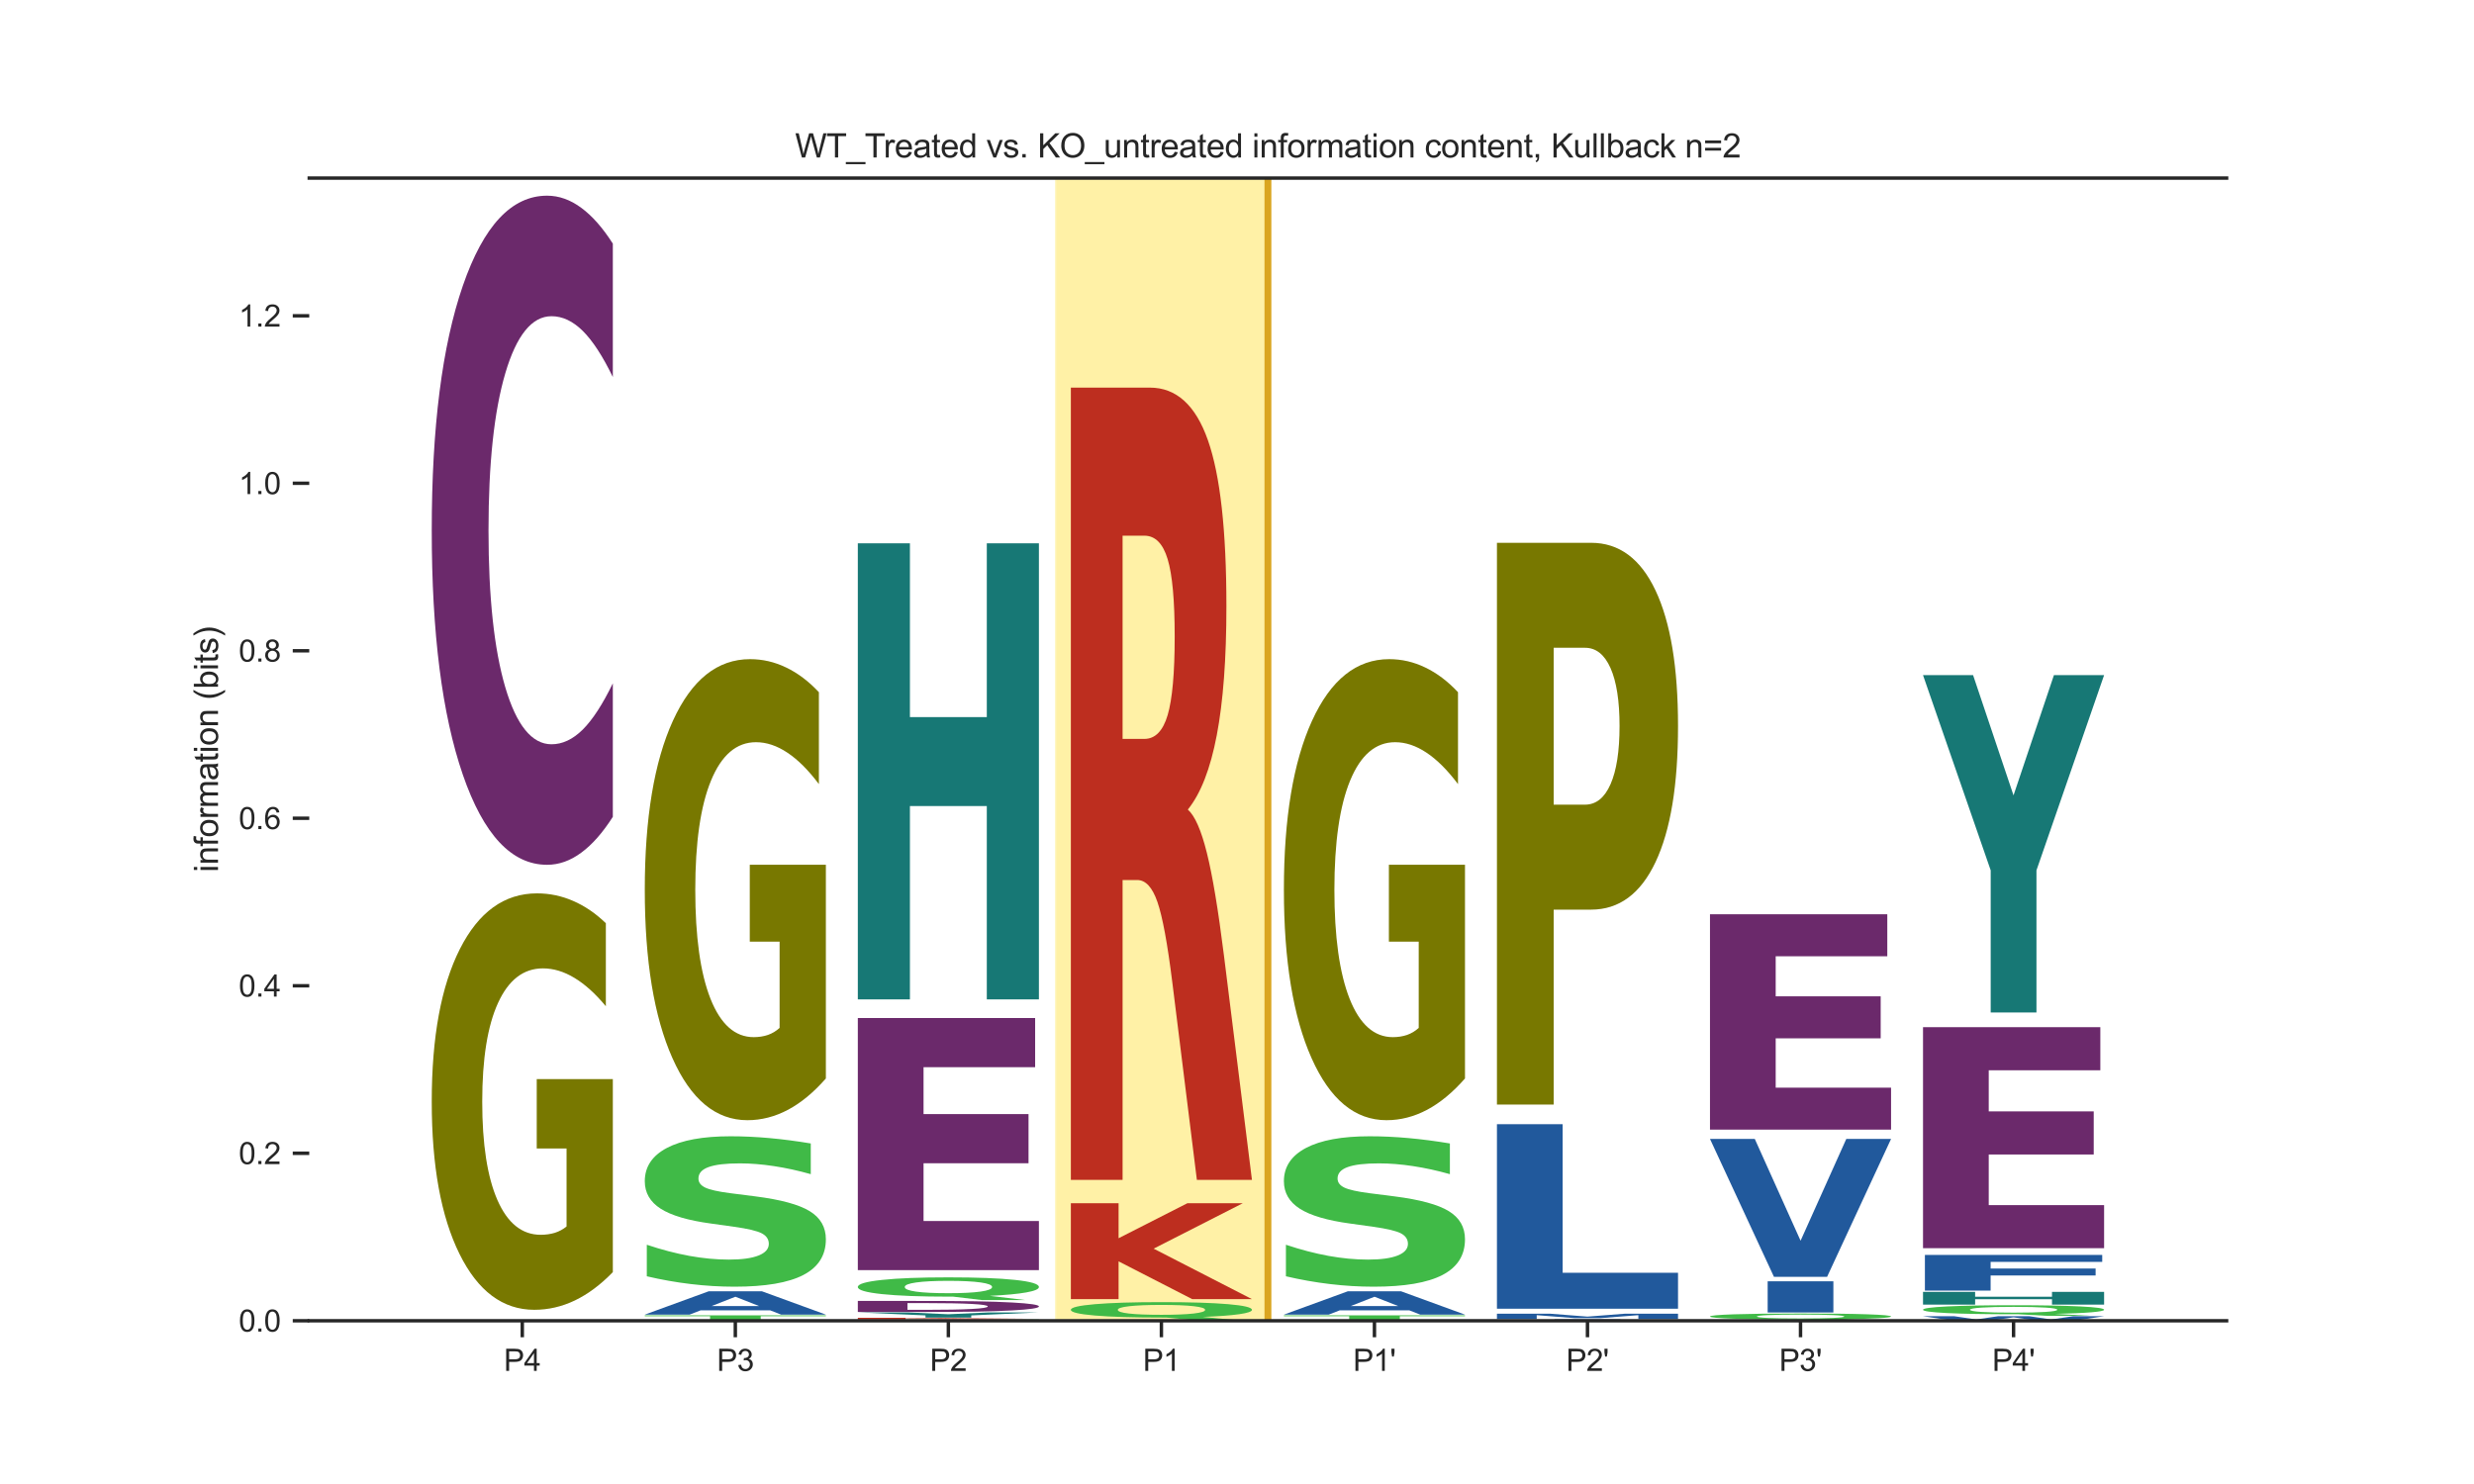 <?xml version="1.0" encoding="utf-8" standalone="no"?>
<!DOCTYPE svg PUBLIC "-//W3C//DTD SVG 1.1//EN"
  "http://www.w3.org/Graphics/SVG/1.1/DTD/svg11.dtd">
<svg xmlns:xlink="http://www.w3.org/1999/xlink" width="720pt" height="432pt" viewBox="0 0 720 432" xmlns="http://www.w3.org/2000/svg" version="1.1">
 <defs>
  <style type="text/css">*{stroke-linejoin: round; stroke-linecap: butt}</style>
 </defs>
 <g id="figure_1">
  <g id="patch_1">
   <path d="M 0 432 
L 720 432 
L 720 0 
L 0 0 
z
" style="fill: #ffffff"/>
  </g>
  <g id="axes_1">
   <g id="patch_2">
    <path d="M 90 384.48 
L 648 384.48 
L 648 51.84 
L 90 51.84 
z
" style="fill: #ffffff"/>
   </g>
   <g id="patch_3">
    <path d="M 307 384.48 
L 369 384.48 
L 369 51.84 
L 307 51.84 
z
" clip-path="url(#p165d4aacc2)" style="fill: #ffd700; opacity: 0.35; stroke: #ffffff; stroke-width: 0.8; stroke-linejoin: miter"/>
   </g>
   <g id="line2d_1">
    <path d="M 90 384.48 
L 648 384.48 
" clip-path="url(#p165d4aacc2)" style="fill: none; stroke: #000000; stroke-width: 0.5; stroke-linecap: round"/>
   </g>
   <g id="patch_4">
    <path d="M 178.35 370.322 
Q 173.035 375.806 167.319 378.56 
Q 161.602 381.29 155.508 381.29 
Q 141.736 381.29 133.693 364.963 
Q 125.65 348.635 125.65 320.714 
Q 125.65 292.467 133.835 276.265 
Q 142.032 260.063 156.287 260.063 
Q 161.779 260.063 166.811 262.266 
Q 171.854 264.445 176.319 268.752 
L 176.319 292.917 
Q 171.712 287.383 167.153 284.654 
Q 162.594 281.899 158.012 281.899 
Q 149.532 281.899 144.937 291.966 
Q 140.343 302.008 140.343 320.714 
Q 140.343 339.245 144.772 349.362 
Q 149.201 359.453 157.35 359.453 
Q 159.571 359.453 161.472 358.877 
Q 163.374 358.276 164.886 357.024 
L 164.886 334.337 
L 156.205 334.337 
L 156.205 314.128 
L 178.35 314.128 
L 178.35 370.322 
z
" clip-path="url(#p165d4aacc2)" style="fill: #787800"/>
   </g>
   <g id="patch_5">
    <path d="M 178.35 237.785 
Q 173.942 244.705 169.175 248.206 
Q 164.408 251.747 159.217 251.747 
Q 143.735 251.747 134.692 225.513 
Q 125.65 199.279 125.65 154.417 
Q 125.65 109.393 134.692 83.199 
Q 143.735 56.966 159.217 56.966 
Q 164.408 56.966 169.175 60.507 
Q 173.942 64.007 178.35 70.928 
L 178.35 109.755 
Q 173.902 100.581 169.587 96.316 
Q 165.271 92.051 160.504 92.051 
Q 151.954 92.051 147.054 108.669 
Q 142.168 125.246 142.168 154.417 
Q 142.168 183.467 147.054 200.084 
Q 151.954 216.661 160.504 216.661 
Q 165.271 216.661 169.587 212.396 
Q 173.902 208.091 178.35 198.917 
L 178.35 237.785 
z
" clip-path="url(#p165d4aacc2)" style="fill: #6b296b"/>
   </g>
   <g id="patch_6">
    <path d="M 187.65 384.243 
L 204.578 384.243 
L 225.968 384.401 
L 225.968 384.243 
L 240.35 384.243 
L 240.35 384.474 
L 223.409 384.474 
L 202.019 384.315 
L 202.019 384.474 
L 187.65 384.474 
L 187.65 384.243 
z
" clip-path="url(#p165d4aacc2)" style="fill: #40ba47"/>
   </g>
   <g id="patch_7">
    <path d="M 187.65 382.903 
L 240.35 382.903 
L 240.35 383.156 
L 221.39 383.156 
L 221.39 384.203 
L 206.647 384.203 
L 206.647 383.156 
L 187.65 383.156 
L 187.65 382.903 
z
" clip-path="url(#p165d4aacc2)" style="fill: #40ba47"/>
   </g>
   <g id="patch_8">
    <path d="M 224.155 381.452 
L 203.888 381.452 
L 200.688 382.69 
L 187.65 382.69 
L 206.269 375.893 
L 221.731 375.893 
L 240.35 382.69 
L 227.323 382.69 
L 224.155 381.452 
z
M 207.12 380.19 
L 220.891 380.19 
L 214.016 377.487 
L 207.12 380.19 
z
" clip-path="url(#p165d4aacc2)" style="fill: #21599c"/>
   </g>
   <g id="patch_9">
    <path d="M 235.956 332.866 
L 235.956 341.802 
Q 230.46 340.246 225.221 339.459 
Q 219.997 338.663 215.345 338.663 
Q 209.177 338.663 206.214 339.74 
Q 203.265 340.807 203.265 343.068 
Q 203.265 344.769 205.255 345.718 
Q 207.244 346.659 212.483 347.337 
L 219.811 348.269 
Q 230.946 349.689 235.641 352.574 
Q 240.35 355.45 240.35 360.769 
Q 240.35 367.742 233.795 371.152 
Q 227.239 374.562 213.771 374.562 
Q 207.43 374.562 201.033 373.793 
Q 194.635 373.033 188.237 371.532 
L 188.237 362.352 
Q 194.635 364.495 200.603 365.59 
Q 206.572 366.675 212.125 366.675 
Q 217.764 366.675 220.756 365.49 
Q 223.747 364.296 223.747 362.089 
Q 223.747 360.118 221.715 359.041 
Q 219.682 357.965 213.599 357.115 
L 206.929 356.183 
Q 196.91 354.826 192.273 351.86 
Q 187.65 348.893 187.65 343.864 
Q 187.65 337.56 194.091 334.168 
Q 200.532 330.776 212.612 330.776 
Q 218.122 330.776 223.933 331.301 
Q 229.744 331.826 235.956 332.866 
z
" clip-path="url(#p165d4aacc2)" style="fill: #40ba47"/>
   </g>
   <g id="patch_10">
    <path d="M 240.35 313.95 
Q 235.035 320.021 229.319 323.071 
Q 223.602 326.092 217.508 326.092 
Q 203.736 326.092 195.693 308.017 
Q 187.65 289.941 187.65 259.029 
Q 187.65 227.757 195.835 209.82 
Q 204.032 191.883 218.287 191.883 
Q 223.779 191.883 228.811 194.323 
Q 233.854 196.735 238.319 201.503 
L 238.319 228.256 
Q 233.712 222.129 229.153 219.107 
Q 224.594 216.058 220.012 216.058 
Q 211.532 216.058 206.937 227.203 
Q 202.343 238.32 202.343 259.029 
Q 202.343 279.545 206.772 290.745 
Q 211.201 301.918 219.35 301.918 
Q 221.571 301.918 223.472 301.28 
Q 225.374 300.615 226.886 299.228 
L 226.886 274.111 
L 218.205 274.111 
L 218.205 251.738 
L 240.35 251.738 
L 240.35 313.95 
z
" clip-path="url(#p165d4aacc2)" style="fill: #787800"/>
   </g>
   <g id="patch_11">
    <path d="M 249.65 384.123 
L 266.578 384.123 
L 287.968 384.362 
L 287.968 384.123 
L 302.35 384.123 
L 302.35 384.471 
L 285.409 384.471 
L 264.019 384.232 
L 264.019 384.471 
L 249.65 384.471 
L 249.65 384.123 
z
" clip-path="url(#p165d4aacc2)" style="fill: #40ba47"/>
   </g>
   <g id="patch_12">
    <path d="M 249.65 383.607 
L 263.538 383.607 
L 263.538 383.787 
L 283.556 383.607 
L 299.683 383.607 
L 273.743 383.841 
L 302.35 384.101 
L 284.964 384.101 
L 263.538 383.906 
L 263.538 384.101 
L 249.65 384.101 
L 249.65 383.607 
z
" clip-path="url(#p165d4aacc2)" style="fill: #bd2e1f"/>
   </g>
   <g id="patch_13">
    <path d="M 249.65 382.053 
L 264.22 382.053 
L 275.989 382.588 
L 287.747 382.053 
L 302.35 382.053 
L 282.665 382.922 
L 282.665 383.554 
L 269.346 383.554 
L 269.346 382.922 
L 249.65 382.053 
z
" clip-path="url(#p165d4aacc2)" style="fill: #177875"/>
   </g>
   <g id="patch_14">
    <path d="M 264.091 379.335 
L 264.091 381.301 
L 269.265 381.301 
Q 278.113 381.301 282.783 381.048 
Q 287.464 380.795 287.464 380.314 
Q 287.464 379.835 282.807 379.585 
Q 278.161 379.335 269.265 379.335 
L 264.091 379.335 
z
M 249.65 378.706 
L 264.872 378.706 
Q 277.633 378.706 283.875 378.811 
Q 290.117 378.916 294.583 379.166 
Q 298.521 379.384 300.429 379.67 
Q 302.35 379.954 302.35 380.314 
Q 302.35 380.679 300.429 380.965 
Q 298.521 381.251 294.583 381.469 
Q 290.081 381.719 283.779 381.824 
Q 277.477 381.929 264.872 381.929 
L 249.65 381.929 
L 249.65 378.706 
z
" clip-path="url(#p165d4aacc2)" style="fill: #6b296b"/>
   </g>
   <g id="patch_15">
    <path d="M 277.405 377.46 
L 276.373 377.46 
Q 263.714 377.46 256.677 376.72 
Q 249.65 375.979 249.65 374.659 
Q 249.65 373.34 256.666 372.593 
Q 263.681 371.845 276 371.845 
Q 288.45 371.845 295.4 372.586 
Q 302.35 373.326 302.35 374.659 
Q 302.35 375.573 298.661 376.234 
Q 294.972 376.895 288.044 377.228 
L 298.365 378.448 
L 285.771 378.448 
L 277.405 377.46 
z
M 276 372.858 
Q 269.961 372.858 266.635 373.33 
Q 263.308 373.801 263.308 374.659 
Q 263.308 375.53 266.558 375.993 
Q 269.819 376.456 276 376.456 
Q 282.071 376.456 285.398 375.984 
Q 288.725 375.511 288.725 374.659 
Q 288.725 373.801 285.398 373.33 
Q 282.071 372.858 276 372.858 
z
" clip-path="url(#p165d4aacc2)" style="fill: #40ba47"/>
   </g>
   <g id="patch_16">
    <path d="M 249.65 296.352 
L 301.253 296.352 
L 301.253 310.665 
L 268.775 310.665 
L 268.775 324.317 
L 299.329 324.317 
L 299.329 338.63 
L 268.775 338.63 
L 268.775 355.443 
L 302.35 355.443 
L 302.35 369.74 
L 249.65 369.74 
L 249.65 296.352 
z
" clip-path="url(#p165d4aacc2)" style="fill: #6b296b"/>
   </g>
   <g id="patch_17">
    <path d="M 249.65 158.16 
L 264.813 158.16 
L 264.813 208.751 
L 287.187 208.751 
L 287.187 158.16 
L 302.35 158.16 
L 302.35 290.927 
L 287.187 290.927 
L 287.187 234.645 
L 264.813 234.645 
L 264.813 290.927 
L 249.65 290.927 
L 249.65 158.16 
z
" clip-path="url(#p165d4aacc2)" style="fill: #177875"/>
   </g>
   <g id="patch_18">
    <path d="M 339.405 383.551 
L 338.373 383.551 
Q 325.714 383.551 318.677 382.958 
Q 311.65 382.365 311.65 381.308 
Q 311.65 380.253 318.666 379.655 
Q 325.681 379.056 338 379.056 
Q 350.45 379.056 357.4 379.649 
Q 364.35 380.241 364.35 381.308 
Q 364.35 382.04 360.661 382.569 
Q 356.972 383.098 350.044 383.365 
L 360.365 384.341 
L 347.771 384.341 
L 339.405 383.551 
z
M 338 379.867 
Q 331.961 379.867 328.635 380.244 
Q 325.308 380.622 325.308 381.308 
Q 325.308 382.005 328.558 382.376 
Q 331.819 382.746 338 382.746 
Q 344.071 382.746 347.398 382.369 
Q 350.725 381.99 350.725 381.308 
Q 350.725 380.622 347.398 380.244 
Q 344.071 379.867 338 379.867 
z
" clip-path="url(#p165d4aacc2)" style="fill: #40ba47"/>
   </g>
   <g id="patch_19">
    <path d="M 311.65 350.268 
L 325.538 350.268 
L 325.538 360.456 
L 345.556 350.268 
L 361.683 350.268 
L 335.743 363.49 
L 364.35 378.182 
L 346.964 378.182 
L 325.538 367.187 
L 325.538 378.182 
L 311.65 378.182 
L 311.65 350.268 
z
" clip-path="url(#p165d4aacc2)" style="fill: #bd2e1f"/>
   </g>
   <g id="patch_20">
    <path d="M 333.033 215.102 
Q 337.762 215.102 339.814 208.182 
Q 341.866 201.213 341.866 185.297 
Q 341.866 169.53 339.814 162.758 
Q 337.762 155.937 333.033 155.937 
L 326.702 155.937 
L 326.702 215.102 
L 333.033 215.102 
z
M 326.702 256.176 
L 326.702 343.465 
L 311.65 343.465 
L 311.65 112.836 
L 334.634 112.836 
Q 346.17 112.836 351.538 128.159 
Q 356.918 143.432 356.918 176.499 
Q 356.918 199.334 354.115 214.014 
Q 351.325 228.694 345.695 235.663 
Q 348.785 238.431 351.225 248.267 
Q 353.677 258.054 356.18 277.973 
L 364.35 343.465 
L 348.322 343.465 
L 341.203 286.178 
Q 339.051 268.879 336.836 262.552 
Q 334.634 256.176 330.956 256.176 
L 326.702 256.176 
z
" clip-path="url(#p165d4aacc2)" style="fill: #bd2e1f"/>
   </g>
   <g id="patch_21">
    <path d="M 373.65 384.243 
L 390.578 384.243 
L 411.968 384.401 
L 411.968 384.243 
L 426.35 384.243 
L 426.35 384.474 
L 409.409 384.474 
L 388.019 384.315 
L 388.019 384.474 
L 373.65 384.474 
L 373.65 384.243 
z
" clip-path="url(#p165d4aacc2)" style="fill: #40ba47"/>
   </g>
   <g id="patch_22">
    <path d="M 373.65 382.903 
L 426.35 382.903 
L 426.35 383.156 
L 407.39 383.156 
L 407.39 384.203 
L 392.647 384.203 
L 392.647 383.156 
L 373.65 383.156 
L 373.65 382.903 
z
" clip-path="url(#p165d4aacc2)" style="fill: #40ba47"/>
   </g>
   <g id="patch_23">
    <path d="M 410.155 381.452 
L 389.888 381.452 
L 386.688 382.69 
L 373.65 382.69 
L 392.269 375.893 
L 407.731 375.893 
L 426.35 382.69 
L 413.323 382.69 
L 410.155 381.452 
z
M 393.12 380.19 
L 406.891 380.19 
L 400.016 377.487 
L 393.12 380.19 
z
" clip-path="url(#p165d4aacc2)" style="fill: #21599c"/>
   </g>
   <g id="patch_24">
    <path d="M 421.956 332.866 
L 421.956 341.802 
Q 416.46 340.246 411.221 339.459 
Q 405.997 338.663 401.345 338.663 
Q 395.177 338.663 392.214 339.74 
Q 389.265 340.807 389.265 343.068 
Q 389.265 344.769 391.255 345.718 
Q 393.244 346.659 398.483 347.337 
L 405.811 348.269 
Q 416.946 349.689 421.641 352.574 
Q 426.35 355.45 426.35 360.769 
Q 426.35 367.742 419.795 371.152 
Q 413.239 374.562 399.771 374.562 
Q 393.43 374.562 387.033 373.793 
Q 380.635 373.033 374.237 371.532 
L 374.237 362.352 
Q 380.635 364.495 386.603 365.59 
Q 392.572 366.675 398.125 366.675 
Q 403.764 366.675 406.756 365.49 
Q 409.747 364.296 409.747 362.089 
Q 409.747 360.118 407.715 359.041 
Q 405.682 357.965 399.599 357.115 
L 392.929 356.183 
Q 382.91 354.826 378.273 351.86 
Q 373.65 348.893 373.65 343.864 
Q 373.65 337.56 380.091 334.168 
Q 386.532 330.776 398.612 330.776 
Q 404.122 330.776 409.933 331.301 
Q 415.744 331.826 421.956 332.866 
z
" clip-path="url(#p165d4aacc2)" style="fill: #40ba47"/>
   </g>
   <g id="patch_25">
    <path d="M 426.35 313.95 
Q 421.035 320.021 415.319 323.071 
Q 409.602 326.092 403.508 326.092 
Q 389.736 326.092 381.693 308.017 
Q 373.65 289.941 373.65 259.029 
Q 373.65 227.757 381.835 209.82 
Q 390.032 191.883 404.287 191.883 
Q 409.779 191.883 414.811 194.323 
Q 419.854 196.735 424.319 201.503 
L 424.319 228.256 
Q 419.712 222.129 415.153 219.107 
Q 410.594 216.058 406.012 216.058 
Q 397.532 216.058 392.937 227.203 
Q 388.343 238.32 388.343 259.029 
Q 388.343 279.545 392.772 290.745 
Q 397.201 301.918 405.35 301.918 
Q 407.571 301.918 409.472 301.28 
Q 411.374 300.615 412.886 299.228 
L 412.886 274.111 
L 404.205 274.111 
L 404.205 251.738 
L 426.35 251.738 
L 426.35 313.95 
z
" clip-path="url(#p165d4aacc2)" style="fill: #787800"/>
   </g>
   <g id="patch_26">
    <path d="M 452.438 384.059 
L 471.562 384.059 
L 471.562 384.469 
L 452.438 384.469 
L 452.438 384.059 
z
" clip-path="url(#p165d4aacc2)" style="fill: #21599c"/>
   </g>
   <g id="patch_27">
    <path d="M 435.65 382.429 
L 451.196 382.429 
L 461.98 383.273 
L 472.834 382.429 
L 488.35 382.429 
L 488.35 384.007 
L 476.805 384.007 
L 476.805 382.853 
L 465.889 383.704 
L 458.141 383.704 
L 447.226 382.853 
L 447.226 384.007 
L 435.65 384.007 
L 435.65 382.429 
z
" clip-path="url(#p165d4aacc2)" style="fill: #21599c"/>
   </g>
   <g id="patch_28">
    <path d="M 435.65 327.259 
L 454.775 327.259 
L 454.775 370.51 
L 488.35 370.51 
L 488.35 380.974 
L 435.65 380.974 
L 435.65 327.259 
z
" clip-path="url(#p165d4aacc2)" style="fill: #21599c"/>
   </g>
   <g id="patch_29">
    <path d="M 435.65 158.01 
L 463.043 158.01 
Q 475.271 158.01 481.804 171.889 
Q 488.35 185.733 488.35 211.352 
Q 488.35 237.112 481.804 250.956 
Q 475.271 264.8 463.043 264.8 
L 452.16 264.8 
L 452.16 321.542 
L 435.65 321.542 
L 435.65 158.01 
z
M 452.16 188.571 
L 452.16 234.238 
L 461.286 234.238 
Q 466.09 234.238 468.711 228.28 
Q 471.332 222.322 471.332 211.352 
Q 471.332 200.417 468.711 194.494 
Q 466.09 188.571 461.286 188.571 
L 452.16 188.571 
z
" clip-path="url(#p165d4aacc2)" style="fill: #787800"/>
   </g>
   <g id="patch_30">
    <path d="M 525.405 384.118 
L 524.373 384.118 
Q 511.714 384.118 504.677 383.887 
Q 497.65 383.656 497.65 383.245 
Q 497.65 382.834 504.666 382.601 
Q 511.681 382.368 524 382.368 
Q 536.45 382.368 543.4 382.599 
Q 550.35 382.829 550.35 383.245 
Q 550.35 383.53 546.661 383.736 
Q 542.972 383.942 536.044 384.046 
L 546.365 384.426 
L 533.771 384.426 
L 525.405 384.118 
z
M 524 382.683 
Q 517.961 382.683 514.635 382.83 
Q 511.308 382.977 511.308 383.245 
Q 511.308 383.516 514.558 383.661 
Q 517.819 383.805 524 383.805 
Q 530.071 383.805 533.398 383.658 
Q 536.725 383.51 536.725 383.245 
Q 536.725 382.977 533.398 382.83 
Q 530.071 382.683 524 382.683 
z
" clip-path="url(#p165d4aacc2)" style="fill: #40ba47"/>
   </g>
   <g id="patch_31">
    <path d="M 514.438 372.991 
L 533.562 372.991 
L 533.562 382.074 
L 514.438 382.074 
L 514.438 372.991 
z
" clip-path="url(#p165d4aacc2)" style="fill: #21599c"/>
   </g>
   <g id="patch_32">
    <path d="M 497.65 331.546 
L 510.688 331.546 
L 524.016 361.18 
L 537.323 331.546 
L 550.35 331.546 
L 531.731 371.695 
L 516.269 371.695 
L 497.65 331.546 
z
" clip-path="url(#p165d4aacc2)" style="fill: #21599c"/>
   </g>
   <g id="patch_33">
    <path d="M 497.65 266.147 
L 549.253 266.147 
L 549.253 278.374 
L 516.775 278.374 
L 516.775 290.036 
L 547.329 290.036 
L 547.329 302.263 
L 516.775 302.263 
L 516.775 316.626 
L 550.35 316.626 
L 550.35 328.839 
L 497.65 328.839 
L 497.65 266.147 
z
" clip-path="url(#p165d4aacc2)" style="fill: #6b296b"/>
   </g>
   <g id="patch_34">
    <path d="M 559.65 383.164 
L 568.763 383.164 
L 575.133 384.096 
L 581.456 383.164 
L 590.616 383.164 
L 596.938 384.096 
L 603.316 383.164 
L 612.35 383.164 
L 603.656 384.446 
L 592.694 384.446 
L 586 383.472 
L 579.385 384.446 
L 568.415 384.446 
L 559.65 383.164 
z
" clip-path="url(#p165d4aacc2)" style="fill: #21599c"/>
   </g>
   <g id="patch_35">
    <path d="M 587.405 382.587 
L 586.373 382.587 
Q 573.714 382.587 566.677 382.241 
Q 559.65 381.894 559.65 381.277 
Q 559.65 380.66 566.666 380.31 
Q 573.681 379.96 586 379.96 
Q 598.45 379.96 605.4 380.307 
Q 612.35 380.653 612.35 381.277 
Q 612.35 381.704 608.661 382.013 
Q 604.972 382.323 598.044 382.479 
L 608.365 383.049 
L 595.771 383.049 
L 587.405 382.587 
z
M 586 380.434 
Q 579.961 380.434 576.635 380.655 
Q 573.308 380.876 573.308 381.277 
Q 573.308 381.684 576.558 381.901 
Q 579.819 382.117 586 382.117 
Q 592.071 382.117 595.398 381.897 
Q 598.725 381.675 598.725 381.277 
Q 598.725 380.876 595.398 380.655 
Q 592.071 380.434 586 380.434 
z
" clip-path="url(#p165d4aacc2)" style="fill: #40ba47"/>
   </g>
   <g id="patch_36">
    <path d="M 559.65 376.07 
L 574.813 376.07 
L 574.813 377.484 
L 597.187 377.484 
L 597.187 376.07 
L 612.35 376.07 
L 612.35 379.781 
L 597.187 379.781 
L 597.187 378.208 
L 574.813 378.208 
L 574.813 379.781 
L 559.65 379.781 
L 559.65 376.07 
z
" clip-path="url(#p165d4aacc2)" style="fill: #177875"/>
   </g>
   <g id="patch_37">
    <path d="M 560.198 365.316 
L 611.802 365.316 
L 611.802 367.341 
L 579.323 367.341 
L 579.323 369.273 
L 609.878 369.273 
L 609.878 371.298 
L 579.323 371.298 
L 579.323 375.699 
L 560.198 375.699 
L 560.198 365.316 
z
" clip-path="url(#p165d4aacc2)" style="fill: #21599c"/>
   </g>
   <g id="patch_38">
    <path d="M 559.65 299.015 
L 611.253 299.015 
L 611.253 311.562 
L 578.775 311.562 
L 578.775 323.53 
L 609.329 323.53 
L 609.329 336.078 
L 578.775 336.078 
L 578.775 350.817 
L 612.35 350.817 
L 612.35 363.35 
L 559.65 363.35 
L 559.65 299.015 
z
" clip-path="url(#p165d4aacc2)" style="fill: #6b296b"/>
   </g>
   <g id="patch_39">
    <path d="M 559.65 196.536 
L 574.22 196.536 
L 585.989 231.536 
L 597.747 196.536 
L 612.35 196.536 
L 592.665 253.361 
L 592.665 294.738 
L 579.346 294.738 
L 579.346 253.361 
L 559.65 196.536 
z
" clip-path="url(#p165d4aacc2)" style="fill: #177875"/>
   </g>
   <g id="matplotlib.axis_1">
    <g id="xtick_1">
     <g id="line2d_2">
      <defs>
       <path id="m03bc22742b" d="M 0 0 
L 0 4.8 
" style="stroke: #262626"/>
      </defs>
      <g>
       <use xlink:href="#m03bc22742b" x="152" y="384.48" style="fill: #262626; stroke: #262626"/>
      </g>
     </g>
     <g id="text_1">
      <!-- P4 -->
      <g style="fill: #262626" transform="translate(146.618 399.079) scale(0.088 -0.088)">
       <defs>
        <path id="ArialMT-50" d="M 494 0 
L 494 4581 
L 2222 4581 
Q 2678 4581 2919 4538 
Q 3256 4481 3484 4323 
Q 3713 4166 3852 3881 
Q 3991 3597 3991 3256 
Q 3991 2672 3619 2267 
Q 3247 1863 2275 1863 
L 1100 1863 
L 1100 0 
L 494 0 
z
M 1100 2403 
L 2284 2403 
Q 2872 2403 3119 2622 
Q 3366 2841 3366 3238 
Q 3366 3525 3220 3729 
Q 3075 3934 2838 4000 
Q 2684 4041 2272 4041 
L 1100 4041 
L 1100 2403 
z
" transform="scale(0.016)"/>
        <path id="ArialMT-34" d="M 2069 0 
L 2069 1097 
L 81 1097 
L 81 1613 
L 2172 4581 
L 2631 4581 
L 2631 1613 
L 3250 1613 
L 3250 1097 
L 2631 1097 
L 2631 0 
L 2069 0 
z
M 2069 1613 
L 2069 3678 
L 634 1613 
L 2069 1613 
z
" transform="scale(0.016)"/>
       </defs>
       <use xlink:href="#ArialMT-50"/>
       <use xlink:href="#ArialMT-34" x="66.699"/>
      </g>
     </g>
    </g>
    <g id="xtick_2">
     <g id="line2d_3">
      <g>
       <use xlink:href="#m03bc22742b" x="214" y="384.48" style="fill: #262626; stroke: #262626"/>
      </g>
     </g>
     <g id="text_2">
      <!-- P3 -->
      <g style="fill: #262626" transform="translate(208.618 399.079) scale(0.088 -0.088)">
       <defs>
        <path id="ArialMT-33" d="M 269 1209 
L 831 1284 
Q 928 806 1161 595 
Q 1394 384 1728 384 
Q 2125 384 2398 659 
Q 2672 934 2672 1341 
Q 2672 1728 2419 1979 
Q 2166 2231 1775 2231 
Q 1616 2231 1378 2169 
L 1441 2663 
Q 1497 2656 1531 2656 
Q 1891 2656 2178 2843 
Q 2466 3031 2466 3422 
Q 2466 3731 2256 3934 
Q 2047 4138 1716 4138 
Q 1388 4138 1169 3931 
Q 950 3725 888 3313 
L 325 3413 
Q 428 3978 793 4289 
Q 1159 4600 1703 4600 
Q 2078 4600 2393 4439 
Q 2709 4278 2876 4000 
Q 3044 3722 3044 3409 
Q 3044 3113 2884 2869 
Q 2725 2625 2413 2481 
Q 2819 2388 3044 2092 
Q 3269 1797 3269 1353 
Q 3269 753 2831 336 
Q 2394 -81 1725 -81 
Q 1122 -81 723 278 
Q 325 638 269 1209 
z
" transform="scale(0.016)"/>
       </defs>
       <use xlink:href="#ArialMT-50"/>
       <use xlink:href="#ArialMT-33" x="66.699"/>
      </g>
     </g>
    </g>
    <g id="xtick_3">
     <g id="line2d_4">
      <g>
       <use xlink:href="#m03bc22742b" x="276" y="384.48" style="fill: #262626; stroke: #262626"/>
      </g>
     </g>
     <g id="text_3">
      <!-- P2 -->
      <g style="fill: #262626" transform="translate(270.618 399.079) scale(0.088 -0.088)">
       <defs>
        <path id="ArialMT-32" d="M 3222 541 
L 3222 0 
L 194 0 
Q 188 203 259 391 
Q 375 700 629 1000 
Q 884 1300 1366 1694 
Q 2113 2306 2375 2664 
Q 2638 3022 2638 3341 
Q 2638 3675 2398 3904 
Q 2159 4134 1775 4134 
Q 1369 4134 1125 3890 
Q 881 3647 878 3216 
L 300 3275 
Q 359 3922 746 4261 
Q 1134 4600 1788 4600 
Q 2447 4600 2831 4234 
Q 3216 3869 3216 3328 
Q 3216 3053 3103 2787 
Q 2991 2522 2730 2228 
Q 2469 1934 1863 1422 
Q 1356 997 1212 845 
Q 1069 694 975 541 
L 3222 541 
z
" transform="scale(0.016)"/>
       </defs>
       <use xlink:href="#ArialMT-50"/>
       <use xlink:href="#ArialMT-32" x="66.699"/>
      </g>
     </g>
    </g>
    <g id="xtick_4">
     <g id="line2d_5">
      <g>
       <use xlink:href="#m03bc22742b" x="338" y="384.48" style="fill: #262626; stroke: #262626"/>
      </g>
     </g>
     <g id="text_4">
      <!-- P1 -->
      <g style="fill: #262626" transform="translate(332.618 399.079) scale(0.088 -0.088)">
       <defs>
        <path id="ArialMT-31" d="M 2384 0 
L 1822 0 
L 1822 3584 
Q 1619 3391 1289 3197 
Q 959 3003 697 2906 
L 697 3450 
Q 1169 3672 1522 3987 
Q 1875 4303 2022 4600 
L 2384 4600 
L 2384 0 
z
" transform="scale(0.016)"/>
       </defs>
       <use xlink:href="#ArialMT-50"/>
       <use xlink:href="#ArialMT-31" x="66.699"/>
      </g>
     </g>
    </g>
    <g id="xtick_5">
     <g id="line2d_6">
      <g>
       <use xlink:href="#m03bc22742b" x="400" y="384.48" style="fill: #262626; stroke: #262626"/>
      </g>
     </g>
     <g id="text_5">
      <!-- P1' -->
      <g style="fill: #262626" transform="translate(393.778 399.079) scale(0.088 -0.088)">
       <defs>
        <path id="ArialMT-27" d="M 425 2959 
L 281 3816 
L 281 4581 
L 922 4581 
L 922 3816 
L 772 2959 
L 425 2959 
z
" transform="scale(0.016)"/>
       </defs>
       <use xlink:href="#ArialMT-50"/>
       <use xlink:href="#ArialMT-31" x="66.699"/>
       <use xlink:href="#ArialMT-27" x="122.314"/>
      </g>
     </g>
    </g>
    <g id="xtick_6">
     <g id="line2d_7">
      <g>
       <use xlink:href="#m03bc22742b" x="462" y="384.48" style="fill: #262626; stroke: #262626"/>
      </g>
     </g>
     <g id="text_6">
      <!-- P2' -->
      <g style="fill: #262626" transform="translate(455.778 399.079) scale(0.088 -0.088)">
       <use xlink:href="#ArialMT-50"/>
       <use xlink:href="#ArialMT-32" x="66.699"/>
       <use xlink:href="#ArialMT-27" x="122.314"/>
      </g>
     </g>
    </g>
    <g id="xtick_7">
     <g id="line2d_8">
      <g>
       <use xlink:href="#m03bc22742b" x="524" y="384.48" style="fill: #262626; stroke: #262626"/>
      </g>
     </g>
     <g id="text_7">
      <!-- P3' -->
      <g style="fill: #262626" transform="translate(517.778 399.079) scale(0.088 -0.088)">
       <use xlink:href="#ArialMT-50"/>
       <use xlink:href="#ArialMT-33" x="66.699"/>
       <use xlink:href="#ArialMT-27" x="122.314"/>
      </g>
     </g>
    </g>
    <g id="xtick_8">
     <g id="line2d_9">
      <g>
       <use xlink:href="#m03bc22742b" x="586" y="384.48" style="fill: #262626; stroke: #262626"/>
      </g>
     </g>
     <g id="text_8">
      <!-- P4' -->
      <g style="fill: #262626" transform="translate(579.778 399.079) scale(0.088 -0.088)">
       <use xlink:href="#ArialMT-50"/>
       <use xlink:href="#ArialMT-34" x="66.699"/>
       <use xlink:href="#ArialMT-27" x="122.314"/>
      </g>
     </g>
    </g>
   </g>
   <g id="matplotlib.axis_2">
    <g id="ytick_1">
     <g id="line2d_10">
      <defs>
       <path id="mb9221c813a" d="M 0 0 
L -4.8 0 
" style="stroke: #262626"/>
      </defs>
      <g>
       <use xlink:href="#mb9221c813a" x="90" y="384.48" style="fill: #262626; stroke: #262626"/>
      </g>
     </g>
     <g id="text_9">
      <!-- 0.0 -->
      <g style="fill: #262626" transform="translate(69.468 387.629) scale(0.088 -0.088)">
       <defs>
        <path id="ArialMT-30" d="M 266 2259 
Q 266 3072 433 3567 
Q 600 4063 929 4331 
Q 1259 4600 1759 4600 
Q 2128 4600 2406 4451 
Q 2684 4303 2865 4023 
Q 3047 3744 3150 3342 
Q 3253 2941 3253 2259 
Q 3253 1453 3087 958 
Q 2922 463 2592 192 
Q 2263 -78 1759 -78 
Q 1097 -78 719 397 
Q 266 969 266 2259 
z
M 844 2259 
Q 844 1131 1108 757 
Q 1372 384 1759 384 
Q 2147 384 2411 759 
Q 2675 1134 2675 2259 
Q 2675 3391 2411 3762 
Q 2147 4134 1753 4134 
Q 1366 4134 1134 3806 
Q 844 3388 844 2259 
z
" transform="scale(0.016)"/>
        <path id="ArialMT-2e" d="M 581 0 
L 581 641 
L 1222 641 
L 1222 0 
L 581 0 
z
" transform="scale(0.016)"/>
       </defs>
       <use xlink:href="#ArialMT-30"/>
       <use xlink:href="#ArialMT-2e" x="55.615"/>
       <use xlink:href="#ArialMT-30" x="83.398"/>
      </g>
     </g>
    </g>
    <g id="ytick_2">
     <g id="line2d_11">
      <g>
       <use xlink:href="#mb9221c813a" x="90" y="335.721" style="fill: #262626; stroke: #262626"/>
      </g>
     </g>
     <g id="text_10">
      <!-- 0.2 -->
      <g style="fill: #262626" transform="translate(69.468 338.871) scale(0.088 -0.088)">
       <use xlink:href="#ArialMT-30"/>
       <use xlink:href="#ArialMT-2e" x="55.615"/>
       <use xlink:href="#ArialMT-32" x="83.398"/>
      </g>
     </g>
    </g>
    <g id="ytick_3">
     <g id="line2d_12">
      <g>
       <use xlink:href="#mb9221c813a" x="90" y="286.962" style="fill: #262626; stroke: #262626"/>
      </g>
     </g>
     <g id="text_11">
      <!-- 0.4 -->
      <g style="fill: #262626" transform="translate(69.468 290.112) scale(0.088 -0.088)">
       <use xlink:href="#ArialMT-30"/>
       <use xlink:href="#ArialMT-2e" x="55.615"/>
       <use xlink:href="#ArialMT-34" x="83.398"/>
      </g>
     </g>
    </g>
    <g id="ytick_4">
     <g id="line2d_13">
      <g>
       <use xlink:href="#mb9221c813a" x="90" y="238.203" style="fill: #262626; stroke: #262626"/>
      </g>
     </g>
     <g id="text_12">
      <!-- 0.6 -->
      <g style="fill: #262626" transform="translate(69.468 241.353) scale(0.088 -0.088)">
       <defs>
        <path id="ArialMT-36" d="M 3184 3459 
L 2625 3416 
Q 2550 3747 2413 3897 
Q 2184 4138 1850 4138 
Q 1581 4138 1378 3988 
Q 1113 3794 959 3422 
Q 806 3050 800 2363 
Q 1003 2672 1297 2822 
Q 1591 2972 1913 2972 
Q 2475 2972 2870 2558 
Q 3266 2144 3266 1488 
Q 3266 1056 3080 686 
Q 2894 316 2569 119 
Q 2244 -78 1831 -78 
Q 1128 -78 684 439 
Q 241 956 241 2144 
Q 241 3472 731 4075 
Q 1159 4600 1884 4600 
Q 2425 4600 2770 4297 
Q 3116 3994 3184 3459 
z
M 888 1484 
Q 888 1194 1011 928 
Q 1134 663 1356 523 
Q 1578 384 1822 384 
Q 2178 384 2434 671 
Q 2691 959 2691 1453 
Q 2691 1928 2437 2201 
Q 2184 2475 1800 2475 
Q 1419 2475 1153 2201 
Q 888 1928 888 1484 
z
" transform="scale(0.016)"/>
       </defs>
       <use xlink:href="#ArialMT-30"/>
       <use xlink:href="#ArialMT-2e" x="55.615"/>
       <use xlink:href="#ArialMT-36" x="83.398"/>
      </g>
     </g>
    </g>
    <g id="ytick_5">
     <g id="line2d_14">
      <g>
       <use xlink:href="#mb9221c813a" x="90" y="189.445" style="fill: #262626; stroke: #262626"/>
      </g>
     </g>
     <g id="text_13">
      <!-- 0.8 -->
      <g style="fill: #262626" transform="translate(69.468 192.594) scale(0.088 -0.088)">
       <defs>
        <path id="ArialMT-38" d="M 1131 2484 
Q 781 2613 612 2850 
Q 444 3088 444 3419 
Q 444 3919 803 4259 
Q 1163 4600 1759 4600 
Q 2359 4600 2725 4251 
Q 3091 3903 3091 3403 
Q 3091 3084 2923 2848 
Q 2756 2613 2416 2484 
Q 2838 2347 3058 2040 
Q 3278 1734 3278 1309 
Q 3278 722 2862 322 
Q 2447 -78 1769 -78 
Q 1091 -78 675 323 
Q 259 725 259 1325 
Q 259 1772 486 2073 
Q 713 2375 1131 2484 
z
M 1019 3438 
Q 1019 3113 1228 2906 
Q 1438 2700 1772 2700 
Q 2097 2700 2305 2904 
Q 2513 3109 2513 3406 
Q 2513 3716 2298 3927 
Q 2084 4138 1766 4138 
Q 1444 4138 1231 3931 
Q 1019 3725 1019 3438 
z
M 838 1322 
Q 838 1081 952 856 
Q 1066 631 1291 507 
Q 1516 384 1775 384 
Q 2178 384 2440 643 
Q 2703 903 2703 1303 
Q 2703 1709 2433 1975 
Q 2163 2241 1756 2241 
Q 1359 2241 1098 1978 
Q 838 1716 838 1322 
z
" transform="scale(0.016)"/>
       </defs>
       <use xlink:href="#ArialMT-30"/>
       <use xlink:href="#ArialMT-2e" x="55.615"/>
       <use xlink:href="#ArialMT-38" x="83.398"/>
      </g>
     </g>
    </g>
    <g id="ytick_6">
     <g id="line2d_15">
      <g>
       <use xlink:href="#mb9221c813a" x="90" y="140.686" style="fill: #262626; stroke: #262626"/>
      </g>
     </g>
     <g id="text_14">
      <!-- 1.0 -->
      <g style="fill: #262626" transform="translate(69.468 143.835) scale(0.088 -0.088)">
       <use xlink:href="#ArialMT-31"/>
       <use xlink:href="#ArialMT-2e" x="55.615"/>
       <use xlink:href="#ArialMT-30" x="83.398"/>
      </g>
     </g>
    </g>
    <g id="ytick_7">
     <g id="line2d_16">
      <g>
       <use xlink:href="#mb9221c813a" x="90" y="91.927" style="fill: #262626; stroke: #262626"/>
      </g>
     </g>
     <g id="text_15">
      <!-- 1.2 -->
      <g style="fill: #262626" transform="translate(69.468 95.076) scale(0.088 -0.088)">
       <use xlink:href="#ArialMT-31"/>
       <use xlink:href="#ArialMT-2e" x="55.615"/>
       <use xlink:href="#ArialMT-32" x="83.398"/>
      </g>
     </g>
    </g>
    <g id="text_16">
     <!-- information (bits) -->
     <g style="fill: #262626" transform="translate(63.447 253.902) rotate(-90) scale(0.096 -0.096)">
      <defs>
       <path id="ArialMT-69" d="M 425 3934 
L 425 4581 
L 988 4581 
L 988 3934 
L 425 3934 
z
M 425 0 
L 425 3319 
L 988 3319 
L 988 0 
L 425 0 
z
" transform="scale(0.016)"/>
       <path id="ArialMT-6e" d="M 422 0 
L 422 3319 
L 928 3319 
L 928 2847 
Q 1294 3394 1984 3394 
Q 2284 3394 2536 3286 
Q 2788 3178 2913 3003 
Q 3038 2828 3088 2588 
Q 3119 2431 3119 2041 
L 3119 0 
L 2556 0 
L 2556 2019 
Q 2556 2363 2490 2533 
Q 2425 2703 2258 2804 
Q 2091 2906 1866 2906 
Q 1506 2906 1245 2678 
Q 984 2450 984 1813 
L 984 0 
L 422 0 
z
" transform="scale(0.016)"/>
       <path id="ArialMT-66" d="M 556 0 
L 556 2881 
L 59 2881 
L 59 3319 
L 556 3319 
L 556 3672 
Q 556 4006 616 4169 
Q 697 4388 901 4523 
Q 1106 4659 1475 4659 
Q 1713 4659 2000 4603 
L 1916 4113 
Q 1741 4144 1584 4144 
Q 1328 4144 1222 4034 
Q 1116 3925 1116 3625 
L 1116 3319 
L 1763 3319 
L 1763 2881 
L 1116 2881 
L 1116 0 
L 556 0 
z
" transform="scale(0.016)"/>
       <path id="ArialMT-6f" d="M 213 1659 
Q 213 2581 725 3025 
Q 1153 3394 1769 3394 
Q 2453 3394 2887 2945 
Q 3322 2497 3322 1706 
Q 3322 1066 3130 698 
Q 2938 331 2570 128 
Q 2203 -75 1769 -75 
Q 1072 -75 642 372 
Q 213 819 213 1659 
z
M 791 1659 
Q 791 1022 1069 705 
Q 1347 388 1769 388 
Q 2188 388 2466 706 
Q 2744 1025 2744 1678 
Q 2744 2294 2464 2611 
Q 2184 2928 1769 2928 
Q 1347 2928 1069 2612 
Q 791 2297 791 1659 
z
" transform="scale(0.016)"/>
       <path id="ArialMT-72" d="M 416 0 
L 416 3319 
L 922 3319 
L 922 2816 
Q 1116 3169 1280 3281 
Q 1444 3394 1641 3394 
Q 1925 3394 2219 3213 
L 2025 2691 
Q 1819 2813 1613 2813 
Q 1428 2813 1281 2702 
Q 1134 2591 1072 2394 
Q 978 2094 978 1738 
L 978 0 
L 416 0 
z
" transform="scale(0.016)"/>
       <path id="ArialMT-6d" d="M 422 0 
L 422 3319 
L 925 3319 
L 925 2853 
Q 1081 3097 1340 3245 
Q 1600 3394 1931 3394 
Q 2300 3394 2536 3241 
Q 2772 3088 2869 2813 
Q 3263 3394 3894 3394 
Q 4388 3394 4653 3120 
Q 4919 2847 4919 2278 
L 4919 0 
L 4359 0 
L 4359 2091 
Q 4359 2428 4304 2576 
Q 4250 2725 4106 2815 
Q 3963 2906 3769 2906 
Q 3419 2906 3187 2673 
Q 2956 2441 2956 1928 
L 2956 0 
L 2394 0 
L 2394 2156 
Q 2394 2531 2256 2718 
Q 2119 2906 1806 2906 
Q 1569 2906 1367 2781 
Q 1166 2656 1075 2415 
Q 984 2175 984 1722 
L 984 0 
L 422 0 
z
" transform="scale(0.016)"/>
       <path id="ArialMT-61" d="M 2588 409 
Q 2275 144 1986 34 
Q 1697 -75 1366 -75 
Q 819 -75 525 192 
Q 231 459 231 875 
Q 231 1119 342 1320 
Q 453 1522 633 1644 
Q 813 1766 1038 1828 
Q 1203 1872 1538 1913 
Q 2219 1994 2541 2106 
Q 2544 2222 2544 2253 
Q 2544 2597 2384 2738 
Q 2169 2928 1744 2928 
Q 1347 2928 1158 2789 
Q 969 2650 878 2297 
L 328 2372 
Q 403 2725 575 2942 
Q 747 3159 1072 3276 
Q 1397 3394 1825 3394 
Q 2250 3394 2515 3294 
Q 2781 3194 2906 3042 
Q 3031 2891 3081 2659 
Q 3109 2516 3109 2141 
L 3109 1391 
Q 3109 606 3145 398 
Q 3181 191 3288 0 
L 2700 0 
Q 2613 175 2588 409 
z
M 2541 1666 
Q 2234 1541 1622 1453 
Q 1275 1403 1131 1340 
Q 988 1278 909 1158 
Q 831 1038 831 891 
Q 831 666 1001 516 
Q 1172 366 1500 366 
Q 1825 366 2078 508 
Q 2331 650 2450 897 
Q 2541 1088 2541 1459 
L 2541 1666 
z
" transform="scale(0.016)"/>
       <path id="ArialMT-74" d="M 1650 503 
L 1731 6 
Q 1494 -44 1306 -44 
Q 1000 -44 831 53 
Q 663 150 594 308 
Q 525 466 525 972 
L 525 2881 
L 113 2881 
L 113 3319 
L 525 3319 
L 525 4141 
L 1084 4478 
L 1084 3319 
L 1650 3319 
L 1650 2881 
L 1084 2881 
L 1084 941 
Q 1084 700 1114 631 
Q 1144 563 1211 522 
Q 1278 481 1403 481 
Q 1497 481 1650 503 
z
" transform="scale(0.016)"/>
       <path id="ArialMT-20" transform="scale(0.016)"/>
       <path id="ArialMT-28" d="M 1497 -1347 
Q 1031 -759 709 28 
Q 388 816 388 1659 
Q 388 2403 628 3084 
Q 909 3875 1497 4659 
L 1900 4659 
Q 1522 4009 1400 3731 
Q 1209 3300 1100 2831 
Q 966 2247 966 1656 
Q 966 153 1900 -1347 
L 1497 -1347 
z
" transform="scale(0.016)"/>
       <path id="ArialMT-62" d="M 941 0 
L 419 0 
L 419 4581 
L 981 4581 
L 981 2947 
Q 1338 3394 1891 3394 
Q 2197 3394 2470 3270 
Q 2744 3147 2920 2923 
Q 3097 2700 3197 2384 
Q 3297 2069 3297 1709 
Q 3297 856 2875 390 
Q 2453 -75 1863 -75 
Q 1275 -75 941 416 
L 941 0 
z
M 934 1684 
Q 934 1088 1097 822 
Q 1363 388 1816 388 
Q 2184 388 2453 708 
Q 2722 1028 2722 1663 
Q 2722 2313 2464 2622 
Q 2206 2931 1841 2931 
Q 1472 2931 1203 2611 
Q 934 2291 934 1684 
z
" transform="scale(0.016)"/>
       <path id="ArialMT-73" d="M 197 991 
L 753 1078 
Q 800 744 1014 566 
Q 1228 388 1613 388 
Q 2000 388 2187 545 
Q 2375 703 2375 916 
Q 2375 1106 2209 1216 
Q 2094 1291 1634 1406 
Q 1016 1563 777 1677 
Q 538 1791 414 1992 
Q 291 2194 291 2438 
Q 291 2659 392 2848 
Q 494 3038 669 3163 
Q 800 3259 1026 3326 
Q 1253 3394 1513 3394 
Q 1903 3394 2198 3281 
Q 2494 3169 2634 2976 
Q 2775 2784 2828 2463 
L 2278 2388 
Q 2241 2644 2061 2787 
Q 1881 2931 1553 2931 
Q 1166 2931 1000 2803 
Q 834 2675 834 2503 
Q 834 2394 903 2306 
Q 972 2216 1119 2156 
Q 1203 2125 1616 2013 
Q 2213 1853 2448 1751 
Q 2684 1650 2818 1456 
Q 2953 1263 2953 975 
Q 2953 694 2789 445 
Q 2625 197 2315 61 
Q 2006 -75 1616 -75 
Q 969 -75 630 194 
Q 291 463 197 991 
z
" transform="scale(0.016)"/>
       <path id="ArialMT-29" d="M 791 -1347 
L 388 -1347 
Q 1322 153 1322 1656 
Q 1322 2244 1188 2822 
Q 1081 3291 891 3722 
Q 769 4003 388 4659 
L 791 4659 
Q 1378 3875 1659 3084 
Q 1900 2403 1900 1659 
Q 1900 816 1576 28 
Q 1253 -759 791 -1347 
z
" transform="scale(0.016)"/>
      </defs>
      <use xlink:href="#ArialMT-69"/>
      <use xlink:href="#ArialMT-6e" x="22.217"/>
      <use xlink:href="#ArialMT-66" x="77.832"/>
      <use xlink:href="#ArialMT-6f" x="105.615"/>
      <use xlink:href="#ArialMT-72" x="161.23"/>
      <use xlink:href="#ArialMT-6d" x="194.531"/>
      <use xlink:href="#ArialMT-61" x="277.832"/>
      <use xlink:href="#ArialMT-74" x="333.447"/>
      <use xlink:href="#ArialMT-69" x="361.23"/>
      <use xlink:href="#ArialMT-6f" x="383.447"/>
      <use xlink:href="#ArialMT-6e" x="439.062"/>
      <use xlink:href="#ArialMT-20" x="494.678"/>
      <use xlink:href="#ArialMT-28" x="522.461"/>
      <use xlink:href="#ArialMT-62" x="555.762"/>
      <use xlink:href="#ArialMT-69" x="611.377"/>
      <use xlink:href="#ArialMT-74" x="633.594"/>
      <use xlink:href="#ArialMT-73" x="661.377"/>
      <use xlink:href="#ArialMT-29" x="711.377"/>
     </g>
    </g>
   </g>
   <g id="line2d_17">
    <path d="M 369 384.48 
L 369 51.84 
" clip-path="url(#p165d4aacc2)" style="fill: none; stroke: #daa520; stroke-width: 2; stroke-linecap: round"/>
   </g>
   <g id="patch_40">
    <path d="M 90 384.48 
L 648 384.48 
" style="fill: none; stroke: #262626; stroke-linejoin: miter; stroke-linecap: square"/>
   </g>
   <g id="patch_41">
    <path d="M 90 51.84 
L 648 51.84 
" style="fill: none; stroke: #262626; stroke-linejoin: miter; stroke-linecap: square"/>
   </g>
   <g id="text_17">
    <!-- WT_Treated vs. KO_untreated information content, Kullback n=2 -->
    <g style="fill: #262626" transform="translate(231.383 45.84) scale(0.096 -0.096)">
     <defs>
      <path id="ArialMT-57" d="M 1294 0 
L 78 4581 
L 700 4581 
L 1397 1578 
Q 1509 1106 1591 641 
Q 1766 1375 1797 1488 
L 2669 4581 
L 3400 4581 
L 4056 2263 
Q 4303 1400 4413 641 
Q 4500 1075 4641 1638 
L 5359 4581 
L 5969 4581 
L 4713 0 
L 4128 0 
L 3163 3491 
Q 3041 3928 3019 4028 
Q 2947 3713 2884 3491 
L 1913 0 
L 1294 0 
z
" transform="scale(0.016)"/>
      <path id="ArialMT-54" d="M 1659 0 
L 1659 4041 
L 150 4041 
L 150 4581 
L 3781 4581 
L 3781 4041 
L 2266 4041 
L 2266 0 
L 1659 0 
z
" transform="scale(0.016)"/>
      <path id="ArialMT-5f" d="M -97 -1272 
L -97 -866 
L 3631 -866 
L 3631 -1272 
L -97 -1272 
z
" transform="scale(0.016)"/>
      <path id="ArialMT-65" d="M 2694 1069 
L 3275 997 
Q 3138 488 2766 206 
Q 2394 -75 1816 -75 
Q 1088 -75 661 373 
Q 234 822 234 1631 
Q 234 2469 665 2931 
Q 1097 3394 1784 3394 
Q 2450 3394 2872 2941 
Q 3294 2488 3294 1666 
Q 3294 1616 3291 1516 
L 816 1516 
Q 847 969 1125 678 
Q 1403 388 1819 388 
Q 2128 388 2347 550 
Q 2566 713 2694 1069 
z
M 847 1978 
L 2700 1978 
Q 2663 2397 2488 2606 
Q 2219 2931 1791 2931 
Q 1403 2931 1139 2672 
Q 875 2413 847 1978 
z
" transform="scale(0.016)"/>
      <path id="ArialMT-64" d="M 2575 0 
L 2575 419 
Q 2259 -75 1647 -75 
Q 1250 -75 917 144 
Q 584 363 401 755 
Q 219 1147 219 1656 
Q 219 2153 384 2558 
Q 550 2963 881 3178 
Q 1213 3394 1622 3394 
Q 1922 3394 2156 3267 
Q 2391 3141 2538 2938 
L 2538 4581 
L 3097 4581 
L 3097 0 
L 2575 0 
z
M 797 1656 
Q 797 1019 1065 703 
Q 1334 388 1700 388 
Q 2069 388 2326 689 
Q 2584 991 2584 1609 
Q 2584 2291 2321 2609 
Q 2059 2928 1675 2928 
Q 1300 2928 1048 2622 
Q 797 2316 797 1656 
z
" transform="scale(0.016)"/>
      <path id="ArialMT-76" d="M 1344 0 
L 81 3319 
L 675 3319 
L 1388 1331 
Q 1503 1009 1600 663 
Q 1675 925 1809 1294 
L 2547 3319 
L 3125 3319 
L 1869 0 
L 1344 0 
z
" transform="scale(0.016)"/>
      <path id="ArialMT-4b" d="M 469 0 
L 469 4581 
L 1075 4581 
L 1075 2309 
L 3350 4581 
L 4172 4581 
L 2250 2725 
L 4256 0 
L 3456 0 
L 1825 2319 
L 1075 1588 
L 1075 0 
L 469 0 
z
" transform="scale(0.016)"/>
      <path id="ArialMT-4f" d="M 309 2231 
Q 309 3372 921 4017 
Q 1534 4663 2503 4663 
Q 3138 4663 3647 4359 
Q 4156 4056 4423 3514 
Q 4691 2972 4691 2284 
Q 4691 1588 4409 1038 
Q 4128 488 3612 205 
Q 3097 -78 2500 -78 
Q 1853 -78 1343 234 
Q 834 547 571 1087 
Q 309 1628 309 2231 
z
M 934 2222 
Q 934 1394 1379 917 
Q 1825 441 2497 441 
Q 3181 441 3623 922 
Q 4066 1403 4066 2288 
Q 4066 2847 3877 3264 
Q 3688 3681 3323 3911 
Q 2959 4141 2506 4141 
Q 1863 4141 1398 3698 
Q 934 3256 934 2222 
z
" transform="scale(0.016)"/>
      <path id="ArialMT-75" d="M 2597 0 
L 2597 488 
Q 2209 -75 1544 -75 
Q 1250 -75 995 37 
Q 741 150 617 320 
Q 494 491 444 738 
Q 409 903 409 1263 
L 409 3319 
L 972 3319 
L 972 1478 
Q 972 1038 1006 884 
Q 1059 663 1231 536 
Q 1403 409 1656 409 
Q 1909 409 2131 539 
Q 2353 669 2445 892 
Q 2538 1116 2538 1541 
L 2538 3319 
L 3100 3319 
L 3100 0 
L 2597 0 
z
" transform="scale(0.016)"/>
      <path id="ArialMT-63" d="M 2588 1216 
L 3141 1144 
Q 3050 572 2676 248 
Q 2303 -75 1759 -75 
Q 1078 -75 664 370 
Q 250 816 250 1647 
Q 250 2184 428 2587 
Q 606 2991 970 3192 
Q 1334 3394 1763 3394 
Q 2303 3394 2647 3120 
Q 2991 2847 3088 2344 
L 2541 2259 
Q 2463 2594 2264 2762 
Q 2066 2931 1784 2931 
Q 1359 2931 1093 2626 
Q 828 2322 828 1663 
Q 828 994 1084 691 
Q 1341 388 1753 388 
Q 2084 388 2306 591 
Q 2528 794 2588 1216 
z
" transform="scale(0.016)"/>
      <path id="ArialMT-2c" d="M 569 0 
L 569 641 
L 1209 641 
L 1209 0 
Q 1209 -353 1084 -570 
Q 959 -788 688 -906 
L 531 -666 
Q 709 -588 793 -436 
Q 878 -284 888 0 
L 569 0 
z
" transform="scale(0.016)"/>
      <path id="ArialMT-6c" d="M 409 0 
L 409 4581 
L 972 4581 
L 972 0 
L 409 0 
z
" transform="scale(0.016)"/>
      <path id="ArialMT-6b" d="M 425 0 
L 425 4581 
L 988 4581 
L 988 1969 
L 2319 3319 
L 3047 3319 
L 1778 2088 
L 3175 0 
L 2481 0 
L 1384 1697 
L 988 1316 
L 988 0 
L 425 0 
z
" transform="scale(0.016)"/>
      <path id="ArialMT-3d" d="M 3381 2694 
L 356 2694 
L 356 3219 
L 3381 3219 
L 3381 2694 
z
M 3381 1303 
L 356 1303 
L 356 1828 
L 3381 1828 
L 3381 1303 
z
" transform="scale(0.016)"/>
     </defs>
     <use xlink:href="#ArialMT-57"/>
     <use xlink:href="#ArialMT-54" x="94.385"/>
     <use xlink:href="#ArialMT-5f" x="155.469"/>
     <use xlink:href="#ArialMT-54" x="211.084"/>
     <use xlink:href="#ArialMT-72" x="268.418"/>
     <use xlink:href="#ArialMT-65" x="301.719"/>
     <use xlink:href="#ArialMT-61" x="357.334"/>
     <use xlink:href="#ArialMT-74" x="412.949"/>
     <use xlink:href="#ArialMT-65" x="440.732"/>
     <use xlink:href="#ArialMT-64" x="496.348"/>
     <use xlink:href="#ArialMT-20" x="551.963"/>
     <use xlink:href="#ArialMT-76" x="579.746"/>
     <use xlink:href="#ArialMT-73" x="629.746"/>
     <use xlink:href="#ArialMT-2e" x="679.746"/>
     <use xlink:href="#ArialMT-20" x="707.529"/>
     <use xlink:href="#ArialMT-4b" x="735.312"/>
     <use xlink:href="#ArialMT-4f" x="802.012"/>
     <use xlink:href="#ArialMT-5f" x="879.795"/>
     <use xlink:href="#ArialMT-75" x="935.41"/>
     <use xlink:href="#ArialMT-6e" x="991.025"/>
     <use xlink:href="#ArialMT-74" x="1046.641"/>
     <use xlink:href="#ArialMT-72" x="1074.424"/>
     <use xlink:href="#ArialMT-65" x="1107.725"/>
     <use xlink:href="#ArialMT-61" x="1163.34"/>
     <use xlink:href="#ArialMT-74" x="1218.955"/>
     <use xlink:href="#ArialMT-65" x="1246.738"/>
     <use xlink:href="#ArialMT-64" x="1302.354"/>
     <use xlink:href="#ArialMT-20" x="1357.969"/>
     <use xlink:href="#ArialMT-69" x="1385.752"/>
     <use xlink:href="#ArialMT-6e" x="1407.969"/>
     <use xlink:href="#ArialMT-66" x="1463.584"/>
     <use xlink:href="#ArialMT-6f" x="1491.367"/>
     <use xlink:href="#ArialMT-72" x="1546.982"/>
     <use xlink:href="#ArialMT-6d" x="1580.283"/>
     <use xlink:href="#ArialMT-61" x="1663.584"/>
     <use xlink:href="#ArialMT-74" x="1719.199"/>
     <use xlink:href="#ArialMT-69" x="1746.982"/>
     <use xlink:href="#ArialMT-6f" x="1769.199"/>
     <use xlink:href="#ArialMT-6e" x="1824.814"/>
     <use xlink:href="#ArialMT-20" x="1880.43"/>
     <use xlink:href="#ArialMT-63" x="1908.213"/>
     <use xlink:href="#ArialMT-6f" x="1958.213"/>
     <use xlink:href="#ArialMT-6e" x="2013.828"/>
     <use xlink:href="#ArialMT-74" x="2069.443"/>
     <use xlink:href="#ArialMT-65" x="2097.227"/>
     <use xlink:href="#ArialMT-6e" x="2152.842"/>
     <use xlink:href="#ArialMT-74" x="2208.457"/>
     <use xlink:href="#ArialMT-2c" x="2236.24"/>
     <use xlink:href="#ArialMT-20" x="2264.023"/>
     <use xlink:href="#ArialMT-4b" x="2291.807"/>
     <use xlink:href="#ArialMT-75" x="2358.506"/>
     <use xlink:href="#ArialMT-6c" x="2414.121"/>
     <use xlink:href="#ArialMT-6c" x="2436.338"/>
     <use xlink:href="#ArialMT-62" x="2458.555"/>
     <use xlink:href="#ArialMT-61" x="2514.17"/>
     <use xlink:href="#ArialMT-63" x="2569.785"/>
     <use xlink:href="#ArialMT-6b" x="2619.785"/>
     <use xlink:href="#ArialMT-20" x="2669.785"/>
     <use xlink:href="#ArialMT-6e" x="2697.568"/>
     <use xlink:href="#ArialMT-3d" x="2753.184"/>
     <use xlink:href="#ArialMT-32" x="2811.582"/>
    </g>
   </g>
  </g>
 </g>
 <defs>
  <clipPath id="p165d4aacc2">
   <rect x="90" y="51.84" width="558" height="332.64"/>
  </clipPath>
 </defs>
</svg>
